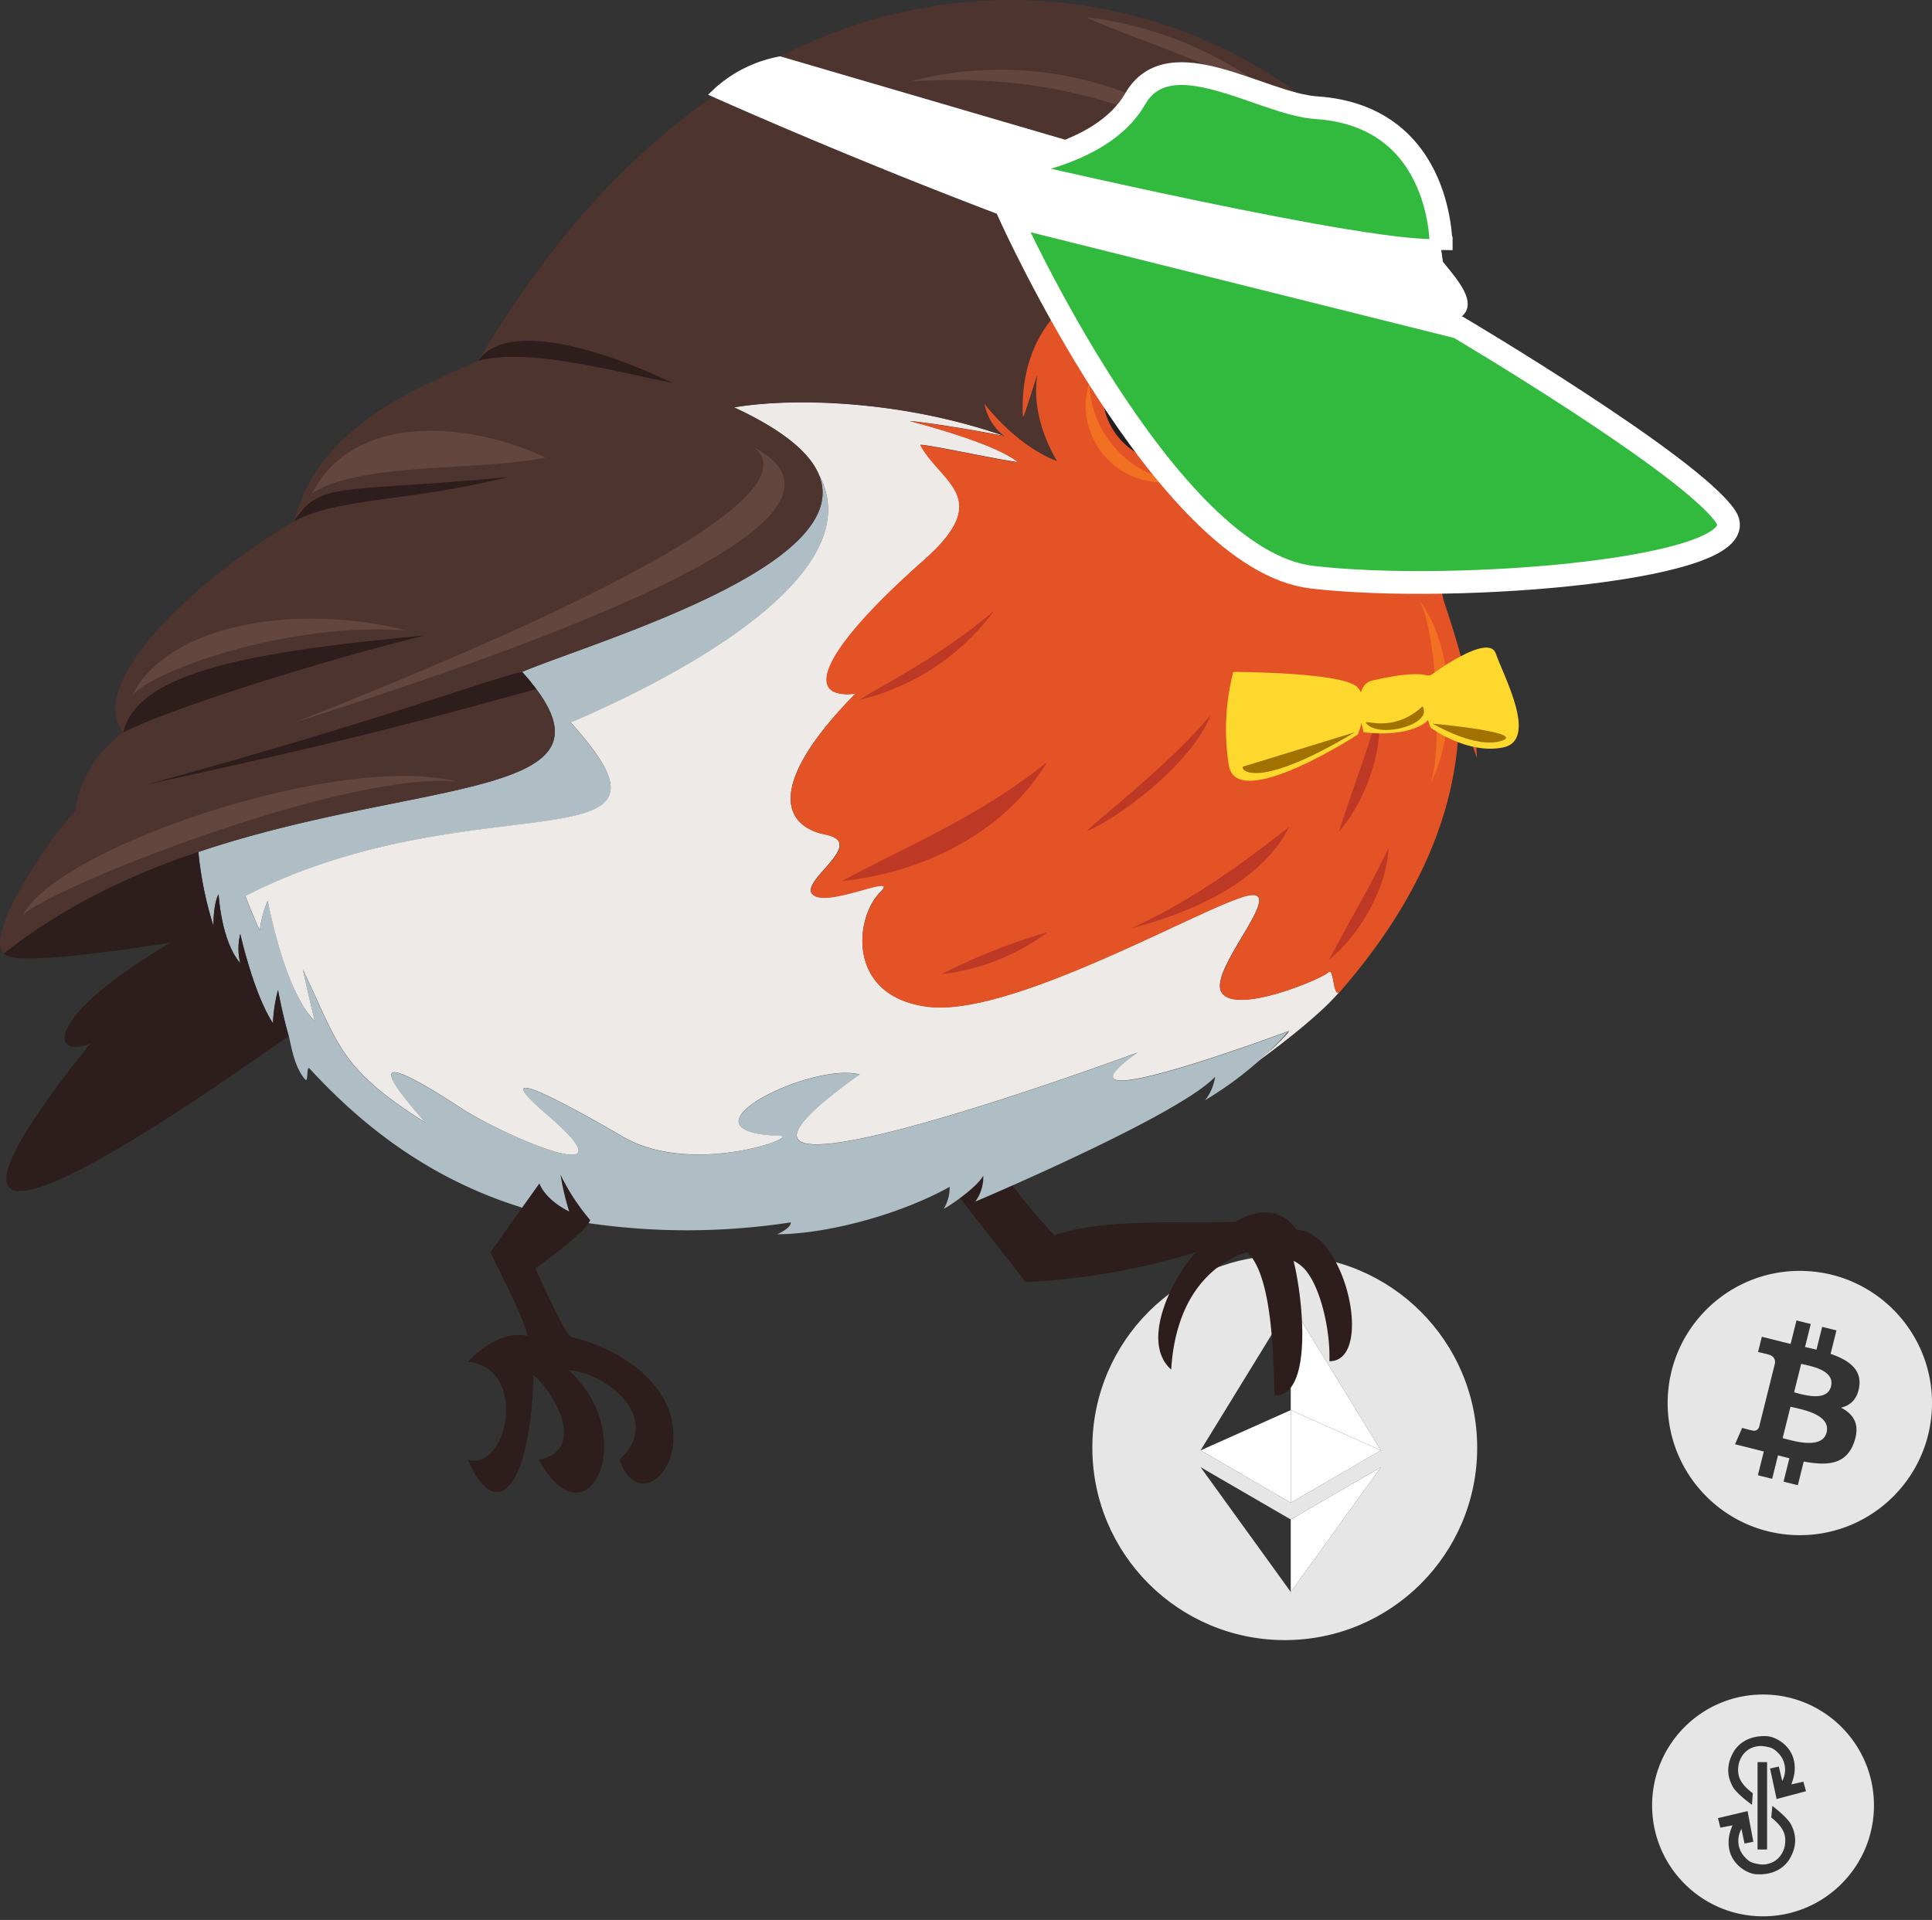 <svg xmlns="http://www.w3.org/2000/svg" xmlns:xlink="http://www.w3.org/1999/xlink" width="497" height="494" fill="none"><rect width="100%" height="100%" fill="#333333" stroke="none"/><path fill-rule="evenodd" d="M330.5 422c-27.339 0-49.5-22.161-49.5-49.5s22.161-49.5 49.5-49.5 49.5 22.161 49.5 49.5-22.161 49.5-49.5 49.5zm24.731-48.822l-23.19-37.803-23.197 37.806 23.197 13.467 23.19-13.47zm.019 4.321l-23.209 13.461-23.197-13.457 23.197 32.107 23.209-32.111z" fill="#e6e6e6"/><g fill="#fff"><path d="M332.041 335.375v27.442l23.194 10.364-23.194-37.806zm0 55.589v18.646l23.209-32.11-23.209 13.464z"/><path d="M332.041 386.648l23.194-13.467-23.194-10.358v23.825z"/><path d="M308.844 373.181l23.197 13.467v-23.825l-23.197 10.358z"/></g><g clip-path="url(#A)"><path d="M453.535 436c15.76 0 28.535 12.775 28.535 28.535s-12.775 28.535-28.535 28.535S425 480.295 425 464.535 437.775 436 453.535 436zm2.393 28.669l-.28 2.978c3.491 2.779 3.961 4.842 3.426 7.594-1.211 4.262-4.906 4.708-6.479 4.437-1.801-.33-2.557-.422-4.112-2.249a6.13 6.13 0 0 1-1.292-3.321 6.14 6.14 0 0 1 .773-3.479l.021-.036.788 3.746 2.265-.45-1.48-7.89-7.615 1.805.61 2.459 3.119-.606-.03.073c-.134.328-.678 1.709-.84 2.786-1.049 6.577 4.517 9.556 6.83 9.713 4.589.335 7.253-1.648 8.637-3.751 2.568-4.209 1.286-7.323.541-8.907-.974-1.993-4.882-4.902-4.882-4.902zm-1.355-11.272h-2.449v22.481h2.449v-22.482.001zm-.054-6.68c-4.601-.216-7.21 1.837-8.533 3.977-2.461 4.28-1.097 7.355-.303 8.912 1.027 1.967 5.011 4.772 5.011 4.772l.198-2.984c-3.567-2.68-4.091-4.728-3.626-7.495 1.097-4.297 4.778-4.832 6.362-4.605 1.799.282 2.561.356 4.166 2.14a6.12 6.12 0 0 1 1.381 3.285 6.13 6.13 0 0 1-.68 3.499l-.02.036-.886-3.717-2.247.507 1.685 7.847 7.56-2.005-.676-2.447-3.103.69s.644-1.647.795-2.885c.876-6.604-4.772-9.431-7.084-9.527z" fill="#e6e6e6"/></g><path fill-rule="evenodd" d="M463 395c-18.779 0-34-15.221-34-34s15.221-34 34-34 34 15.221 34 34-15.221 34-34 34zm15.277-38.207c.667-4.454-2.727-6.849-7.363-8.447l1.504-6.035-3.672-.914-1.466 5.875c-.965-.242-1.955-.467-2.943-.692l1.476-5.914-3.672-.916-1.504 6.033-2.346-.553.004-.019-5.066-1.264-.977 3.923s2.726.624 2.669.663c1.487.372 1.755 1.355 1.71 2.137l-1.712 6.875a3.07 3.07 0 0 1 .382.121l-.389-.096-2.401 9.631c-.183.45-.644 1.128-1.685.871.038.053-2.669-.665-2.669-.665l-1.823 4.203 4.781 1.192 2.616.676-1.52 6.103 3.67.914 1.505-6.035 2.928.758-1.5 6.01 3.672.914 1.519-6.091c6.265 1.186 10.974.708 12.956-4.957 1.598-4.56-.078-7.193-3.374-8.908 2.401-.553 4.207-2.132 4.69-5.393zm-8.394 11.768c-1.133 4.562-8.815 2.095-11.305 1.477l2.019-8.086c2.49.623 10.474 1.853 9.286 6.609zm1.137-11.834c-1.035 4.15-7.427 2.04-9.499 1.523l1.827-7.331c2.072.516 8.751 1.479 7.672 5.808z" fill="#e6e6e6"/><g clip-path="url(#B)"><g fill="#2d1d1c"><path d="M144.209 302.169a66.64 66.64 0 0 0 2.218 9.464s-5.79-2.615-7.654-7.203l-4.437 6.228-8.187 11.614s9.651 18.928 9.518 21.455c-7.92-1.751-15.286 6.65-15.286 6.65 15.53 1.529 10.361 28.171 0 25.245 7.366 16.934 16.129 6.937 16.861-21.788 3.372 2.217 15.064 18.751 1.376 21.788 12.623 22.896 26.312-6.317 7.632-23.095 9.695.687 24.648 12.345 13.067 23.095 4.215 11.082 12.469 5.253 13.689-3.037 2.218-15.094-12.136-25.201-26.091-28.614-1.553-.399-9.185-17.621-9.185-17.621s11.382-8.112 13.755-11.658a2.55 2.55 0 0 0 .422-.798 54.78 54.78 0 0 1-7.698-11.725zm189.379 14.274c-3.95-5.563-9.74-5.585-15.775-2.083-13.311.51-33.966-.975-46.59 3.48a146.66 146.66 0 0 1-10.827-12.9l-9.429 4.078a10.74 10.74 0 0 0 2.041-6.649 24.96 24.96 0 0 1-6.101 5.829l16.95 21.677a177.49 177.49 0 0 0 43.817-7.691c-5.812 6.162-14.554 22.963-6.389 30.21 1.353-21.965 13.822-28.548 19.568-30.21 6.855 6.45 6.656 29.213 7.055 36.948 9.806 0 7.388-24.514 4.859-34.709a9.56 9.56 0 0 1 3.683 3.169c3.66 5.098 5.812 15.515 5.524 22.652 11.603.089 4.304-33.424-8.386-33.801z"/></g><path d="M292.61 270.872s-132.872 49.139-71.461 5.63c-12.557-3.324-49.053 14.895-20.456 15.781 5.347.156-22.784 10.573-40.467.222-20.366-11.88-34.454-18.463-19.168-5.364 22.896 19.616-10.76 5.586-22.807-2.216-28.421-18.53-15.53-3.879-8.875 3.923-22.319-14.119-22.186-19.948-31.459-39.342 0 0 1.553 7.358 3.084 13.299-7.92-7.869-12.047-31.297-12.136-31.031a29.53 29.53 0 0 0-2.041 7.669 128.72 128.72 0 0 1-3.727-8.866c59.369-30.254 118.318-6.294 83.708-44.661 18.325-7.758 78.982-35.995 63.807-63.878 10.05 23.605-58.327 43.243-76.32 50.845 30.084 33.247-25.58 26.93-83.264 46.346.627 6.472 1.928 12.86 3.883 19.062 0-6.317 1.331-8.179 1.331-8.179.111 2.216 1.132 12.634 5.569 17.732-.611-2.468-.611-5.047 0-7.514 0 0 3.417 15.382 8.408 22.984.126-2.892.572-5.761 1.331-8.555 0 0 1.087 6.073 2.773 11.902.777 3.458 1.531 7.979 4.171 11.082.887 1.042.266-3.79 1.154-2.792 15.308 16.667 32.902 29.035 54.666 35.773l4.437-6.228c1.864 4.588 7.655 7.203 7.655 7.203a66.58 66.58 0 0 1-2.219-9.464 54.75 54.75 0 0 0 7.632 11.681 2.55 2.55 0 0 1-.422.798 175.74 175.74 0 0 0 52.049-.2c0 1.574-3.528 3.059-3.528 3.059 11.958 0 30.794-4.654 44.372-12.19.038 1.981-.485 3.932-1.509 5.629.843-.266 8.409-5.341 10.161-8.489.076 2.382-.642 4.72-2.041 6.65 0 0 52.425-22.165 61.677-32.117-.31 2.202-1.198 4.282-2.574 6.029a91.97 91.97 0 0 0 21.476-17.731s-65.248 24.469-38.869 5.518z" fill="#afbdc4"/><path d="M341.663 250.171c-1.575 1.618-23.828 11.082-27.444 5.12s18.814-28.814 5.347-24.492-59.902 30.853-80.868 28.216-18.858-22.874-12.313-29.413c5.458-5.408-13.178 3.901-17.216.621s14.287-13.299 3.172-15.515-15.219-12.922 7.743-36.239c-13.533 1.529-8.874-10.839 17.549-34.289 18.37-16.224 4.437-19.815-.843-29.744 2.529 0 21.742 4.189 25.092 4.433-6.234-5.12-27.843-10.551-27.843-10.551 8.142.732 24.405 3.857 24.405 3.857-26.024-9.132-54.201-10.018-69.62-7.381 12.713 5.896 19.413 11.659 21.787 17.2 15.175 27.883-45.481 56.12-63.807 63.878 34.61 38.367-24.404 14.407-83.707 44.661.887 2.217 2.108 5.32 3.727 8.866a29.53 29.53 0 0 1 2.041-7.669c0-.155 4.215 23.273 12.136 31.03-1.531-6.05-3.084-13.298-3.084-13.298 9.318 19.372 9.141 25.223 31.459 39.342-6.655-7.802-19.523-22.453 8.875-3.923 12.047 7.868 45.703 21.898 22.807 2.216-15.286-13.099-1.198-6.516 19.169 5.364 17.748 10.351 45.813 0 40.467-.222-28.598-.886 7.898-19.106 20.455-15.781-61.344 43.509 71.461-5.63 71.461-5.63-26.49 18.951 39.003-5.585 39.003-5.585a.89.89 0 0 1-.178.244v.133l-.333.377-.155.177-.532.576-.2.2-.754.798-.178.155-.998.997-.155.155-1.243 1.175h-.111l-1.464 1.33-1.686 1.485s15.108-10.728 21.187-18.131c-2.041 2.195-1.53-6.361-3.15-4.743z" fill="#eeeae8"/><path d="M70.218 263.271c-4.992-7.603-8.408-22.985-8.408-22.985-.611 2.468-.611 5.047 0 7.514-4.97-5.652-5.569-17.732-5.569-17.732s-1.331 1.862-1.331 8.179c-1.963-6.192-3.264-12.574-3.883-19.039-18.04 5.725-34.952 14.529-49.985 26.021.976 3.657 32.281-.953 42.841-2.704-33.257 19.615-30.572 30.099-20.655 25.977-67.445 84.225 43.906 2.659 51.028-1.884-1.686-5.83-2.773-11.903-2.773-11.903-.736 2.797-1.16 5.666-1.265 8.556z" fill="#2d1d1c"/><path d="M253.32 103.887s8.053 10.794 18.68 14.739c-1.553-2.483-6.655-11.858-5.124-21.832.244-1.574-3.617 12.013-3.683 10.329-.999-21.943 12.712-33.026 24.559-35.752 2.219-.51-9.717-1.175-7.188-1.884 19.169-5.297 32.436.31 39.935 8.29-1.642-4.854-6.501-8.866-5.036-8.157 12.18 6.184 19.39 26.597 56.219 27.107 3.705-5.275 4.548-18.574 4.659-20.347s-3.927 11.814-3.971 10.174c-.355-24.226-14.044-47.033-14.044-47.033a78.47 78.47 0 0 1 1.797 11.947c-38.226-59.667-159.14-91.229-237.034 41.359-14.909 6.782-40.889 16.136-47.412 41.249-25.381 15.027-53.801 41.669-44.017 54.325-12.091 9.353-12.202 20.192-12.202 20.192-7.61 7.912-23.672 32.626-18.414 36.638 66.691-52.841 172.296-29.058 133.249-72.345 22.185-9.398 121.312-37.126 54.51-68.045 15.53-2.638 43.596-1.751 69.62 7.38a13.65 13.65 0 0 1-5.103-8.333z" fill="#4e342e"/><path d="M109.354 163.486c-27.067 6.649-65.027 18.618-77.651 24.935 3.794-15.781 33.634-20.768 77.651-24.935zm-33.678-29.413c12.668-6.316 27.976-4.654 55.043-11.326-44.017 4.167-48.121.931-55.043 11.326zm47.411-41.248c13.001-3.436 34.61 2.704 49.896 5.696-18.636-8.954-42.996-16.091-49.896-5.696zM37.716 201.853c60.479-13.078 75.433-17.887 100.259-24.537-1.065-1.396-2.219-2.881-3.683-4.432-7.832 1.551-36.673 12.678-96.575 28.969z" fill="#2d1d1c"/><path d="M362.694 51.444c1.642 3.569 7.721 20.591 7.144 27.861-2.218-5.076-22.962-38.877-30.883-44.861 5.991 2.815 16.928 13.853 24.116 25.268a67.34 67.34 0 0 1-.377-8.267zm-44.793-10.351c-11.21-10.035-24.741-17.128-39.376-20.641a90.87 90.87 0 0 0-44.465.516c46.569-3.059 71.195 13.675 83.841 20.125zm-4.792 24.381c-16.218-10.861-28.043-7.004-34.943-3.125a60.4 60.4 0 0 1 34.943 3.081v.044zm14.82-40.916a96.58 96.58 0 0 0-48.387-20.125c6.655 3.458 29.351 10.816 48.387 20.081v.044zm-133.936 90.564c5.28 4.433 13.311 18.951-118.318 70.794 121.157-38.433 140.126-59.091 118.318-70.794zM34.121 178.823c5.901-6.649 40.911-18.973 70.751-16.557-30.284-7.58-62.209-.886-70.751 16.557zm46.191-51.865c11.98-8.045 42.775-5.718 60.035-9.22-18.325-8.755-48.942-12.434-60.035 9.22zM5.834 235.564c5.879-6.649 81.578-36.948 111.44-34.51-30.306-7.558-102.898 17.111-111.44 34.532v-.022z" fill="#63463d"/><path d="M379.934 195.048c-.511-9.42-1.132-18.574-8.564-40.539l-1.62-7.358c-1.93-10.728-.798-27.174.355-38.323l2.618 2.926c0-6.649.289-8.533 5.103-11.88a7.73 7.73 0 0 0-3.94.599c-1.238.541-2.312 1.396-3.115 2.482l.843-6.229c-36.829-.465-44.039-20.923-56.219-27.107-1.465-.754 3.394 3.303 5.036 8.157-7.432-7.979-20.7-13.587-39.935-8.29-2.529.709 9.385 1.374 7.189 1.884-11.848 2.726-25.559 13.809-24.56 35.752 0 1.684 3.927-11.903 3.683-10.329-1.509 9.974 3.572 19.35 5.125 21.832-10.628-3.945-18.681-14.739-18.681-14.739a13.65 13.65 0 0 0 5.103 8.333s-16.218-3.125-24.405-3.856c0 0 21.609 5.43 27.844 10.55-3.35-.222-22.563-4.433-25.093-4.433 5.281 9.93 19.213 13.521.843 29.745-26.623 23.45-31.06 35.818-17.549 34.288-22.851 23.34-18.769 34.023-7.632 36.262s-7.188 12.168-3.172 15.515 22.674-6.029 17.216-.621c-6.656 6.649-8.608 26.797 12.313 29.412s67.401-23.871 80.868-28.215-8.985 18.618-5.347 24.492 25.869-3.502 27.444-5.12 1.087 6.826 2.973 4.987c25.225-28.947 31.06-54.082 30.639-73.631l4.637 13.454z" fill="#e45325"/><path d="M301.972 123.767l-1.508.155-1.775.156c-.777 0-1.531 0-2.44-.178-4.791-.661-9.164-3.078-12.269-6.782-3.109-3.675-4.773-8.355-4.682-13.166.023-1.407.216-2.806.577-4.167.244-.953.422-1.463.422-1.463v1.507a25.43 25.43 0 0 0 .599 3.967 26.25 26.25 0 0 0 5.613 11.082c2.713 3.215 6.17 5.718 10.072 7.292.777.311 1.553.577 2.108.754l1.73.399 1.553.443zm65.249 79.15c8.098-13.787 6.656-37.458-2.218-48.496 4.637 6.694 6.5 42.844 2.218 48.496z" fill="#f27021"/><path d="M216.601 226.699c20.255-2.084 41.598-12.058 52.713-30.565-18.059 14.429-36.717 21.832-52.713 30.565zm74.389 12.168c14.865-3.879 33.434-11.57 40.622-26.11-15.374 12.169-27.51 20.081-40.622 26.11zm51.028 8.024c9.007-7.514 14.908-19.948 15.175-28.681-5.769 11.813-6.501 12.301-15.286 28.681h.111zm2.551-33.07c7.587-8.866 11.293-22.164 10.072-30.831-3.683 12.59-4.326 13.144-10.183 30.831h.111zm-102.055 36.793a55.99 55.99 0 0 0 26.978-10.772c-9.389 2.719-18.497 6.326-27.2 10.772h.222zm37.028-36.726c8.475-3.48 27.311-17.732 31.837-29.834-10.893 12.944-28.043 25.955-31.837 29.834zm-58.393-33.823c13.894-3.334 26.16-11.467 34.632-22.963-14.443 12.368-30.129 19.815-34.632 22.963zm66.557-95.153c22.186-22.165 55.132 12.235 30.639 31.385 12.402-19.416-9.451-44.196-30.594-31.385h-.045z" fill="#bd3926"/><path d="M338.734 120.952c4.57 4.61 51.915 18.663 56.263 20.391s-3.572-23.028-24.493-33.645c-4.814-2.461-36.385 8.6-31.77 13.254z" fill="#231f20"/><path d="M387.92 128.399c-6.257-9.397-15.397-14.805-21.21-15.803 2.951 2.66 12.89 8.533 21.21 15.803z" fill="#fff"/><path d="M318.982 103.705c1.485-9.792-5.178-18.92-14.883-20.389s-18.775 5.278-20.26 15.07 5.178 18.92 14.883 20.389 18.775-5.278 20.26-15.07z" fill="#231f20"/><g fill="#fff"><path d="M310.846 99.741a13.3 13.3 0 0 0-5.835-5.053 15.31 15.31 0 0 0-4.326-1.396 4.25 4.25 0 0 1 .333-1.153c1.264-2.549 4.903-3.347 8.186-1.751s4.881 4.943 3.639 7.514a4.24 4.24 0 0 1-1.997 1.84zm-9.429 16.868c-4.049-.552-7.718-2.677-10.21-5.913s-3.606-7.324-3.101-11.376c-.683 1.886-.93 3.902-.722 5.897a13.29 13.29 0 0 0 1.92 5.623 13.32 13.32 0 0 0 4.179 4.226 13.33 13.33 0 0 0 5.605 1.986 14.12 14.12 0 0 0 5.724-.332c-1.131.092-2.269.07-3.395-.067v-.044zM182.168 24.381s50.894 22.94 101.811 40.65c26.002 8.999 58.438 19.195 77.895 19.195 33.279 0 2.218-19.948 8.874-19.948L200.715 14.496c-7.074 1.25-13.568 4.711-18.547 9.885z"/></g><g style="mix-blend-mode:color"><use xlink:href="#C" fill="#32ba3f"/></g><use xlink:href="#C" stroke="#fff" stroke-width="5.853" stroke-miterlimit="10"/><g style="mix-blend-mode:color"><use xlink:href="#D" fill="#32ba3f"/></g><use xlink:href="#D" stroke="#fff" stroke-width="5.853" stroke-miterlimit="10"/><g fill="#ffd82e"><path d="M317.258 172.884c-2.033 7.891-2.418 16.114-1.131 24.16 2.218 12.057 33.168-8.046 33.168-8.046s3.438-8.068 0-12.08-32.037-4.034-32.037-4.034z"/><path d="M353 175.101c-5.724 1.33-2.219 13.299-2.219 13.299s9.762 1.507 15.53-2.217c3.861-2.482 2.219-11.082 2.219-11.082s.643-3.702-15.53 0z"/><path d="M368.064 173.727s14.864-11.083 16.728-5.564 11.093 22.298 1.864 24.16-18.592-5.054-18.592-5.054-5.591-13.542 0-13.542z"/></g><g fill="#a27200"><path d="M319.72 197.265c-.643.953 3.728 6.184 28.842-8.865l-28.842 8.865zm48.81-11.082s11.093 6.649 17.749 4.433-17.749-4.433-17.749-4.433zm-2.596-4.433c2.839 4.61-10.96 8.356-14.443 4.433-1.332-1.618 6.434 2.948 14.443-4.433z"/></g></g><defs><clipPath id="A"><path fill="#fff" transform="translate(425 436)" d="M0 0h57.07v57.07H0z"/></clipPath><clipPath id="B"><path fill="#fff" d="M0 0h448v384H0z"/></clipPath><path id="C" d="M259.818 55.411s39.935 88.658 77.651 93.091 115.367-2.216 106.492-15.515-68.776-48.762-68.776-48.762L259.818 55.411z"/><path id="D" d="M370.749 64.277s1.109-34.355-32.17-36.571c-13.999-.931-37.716-17.732-46.59-2.216S256.491 43.22 256.491 43.22s98.727 23.273 114.258 21.056z"/></defs></svg>
